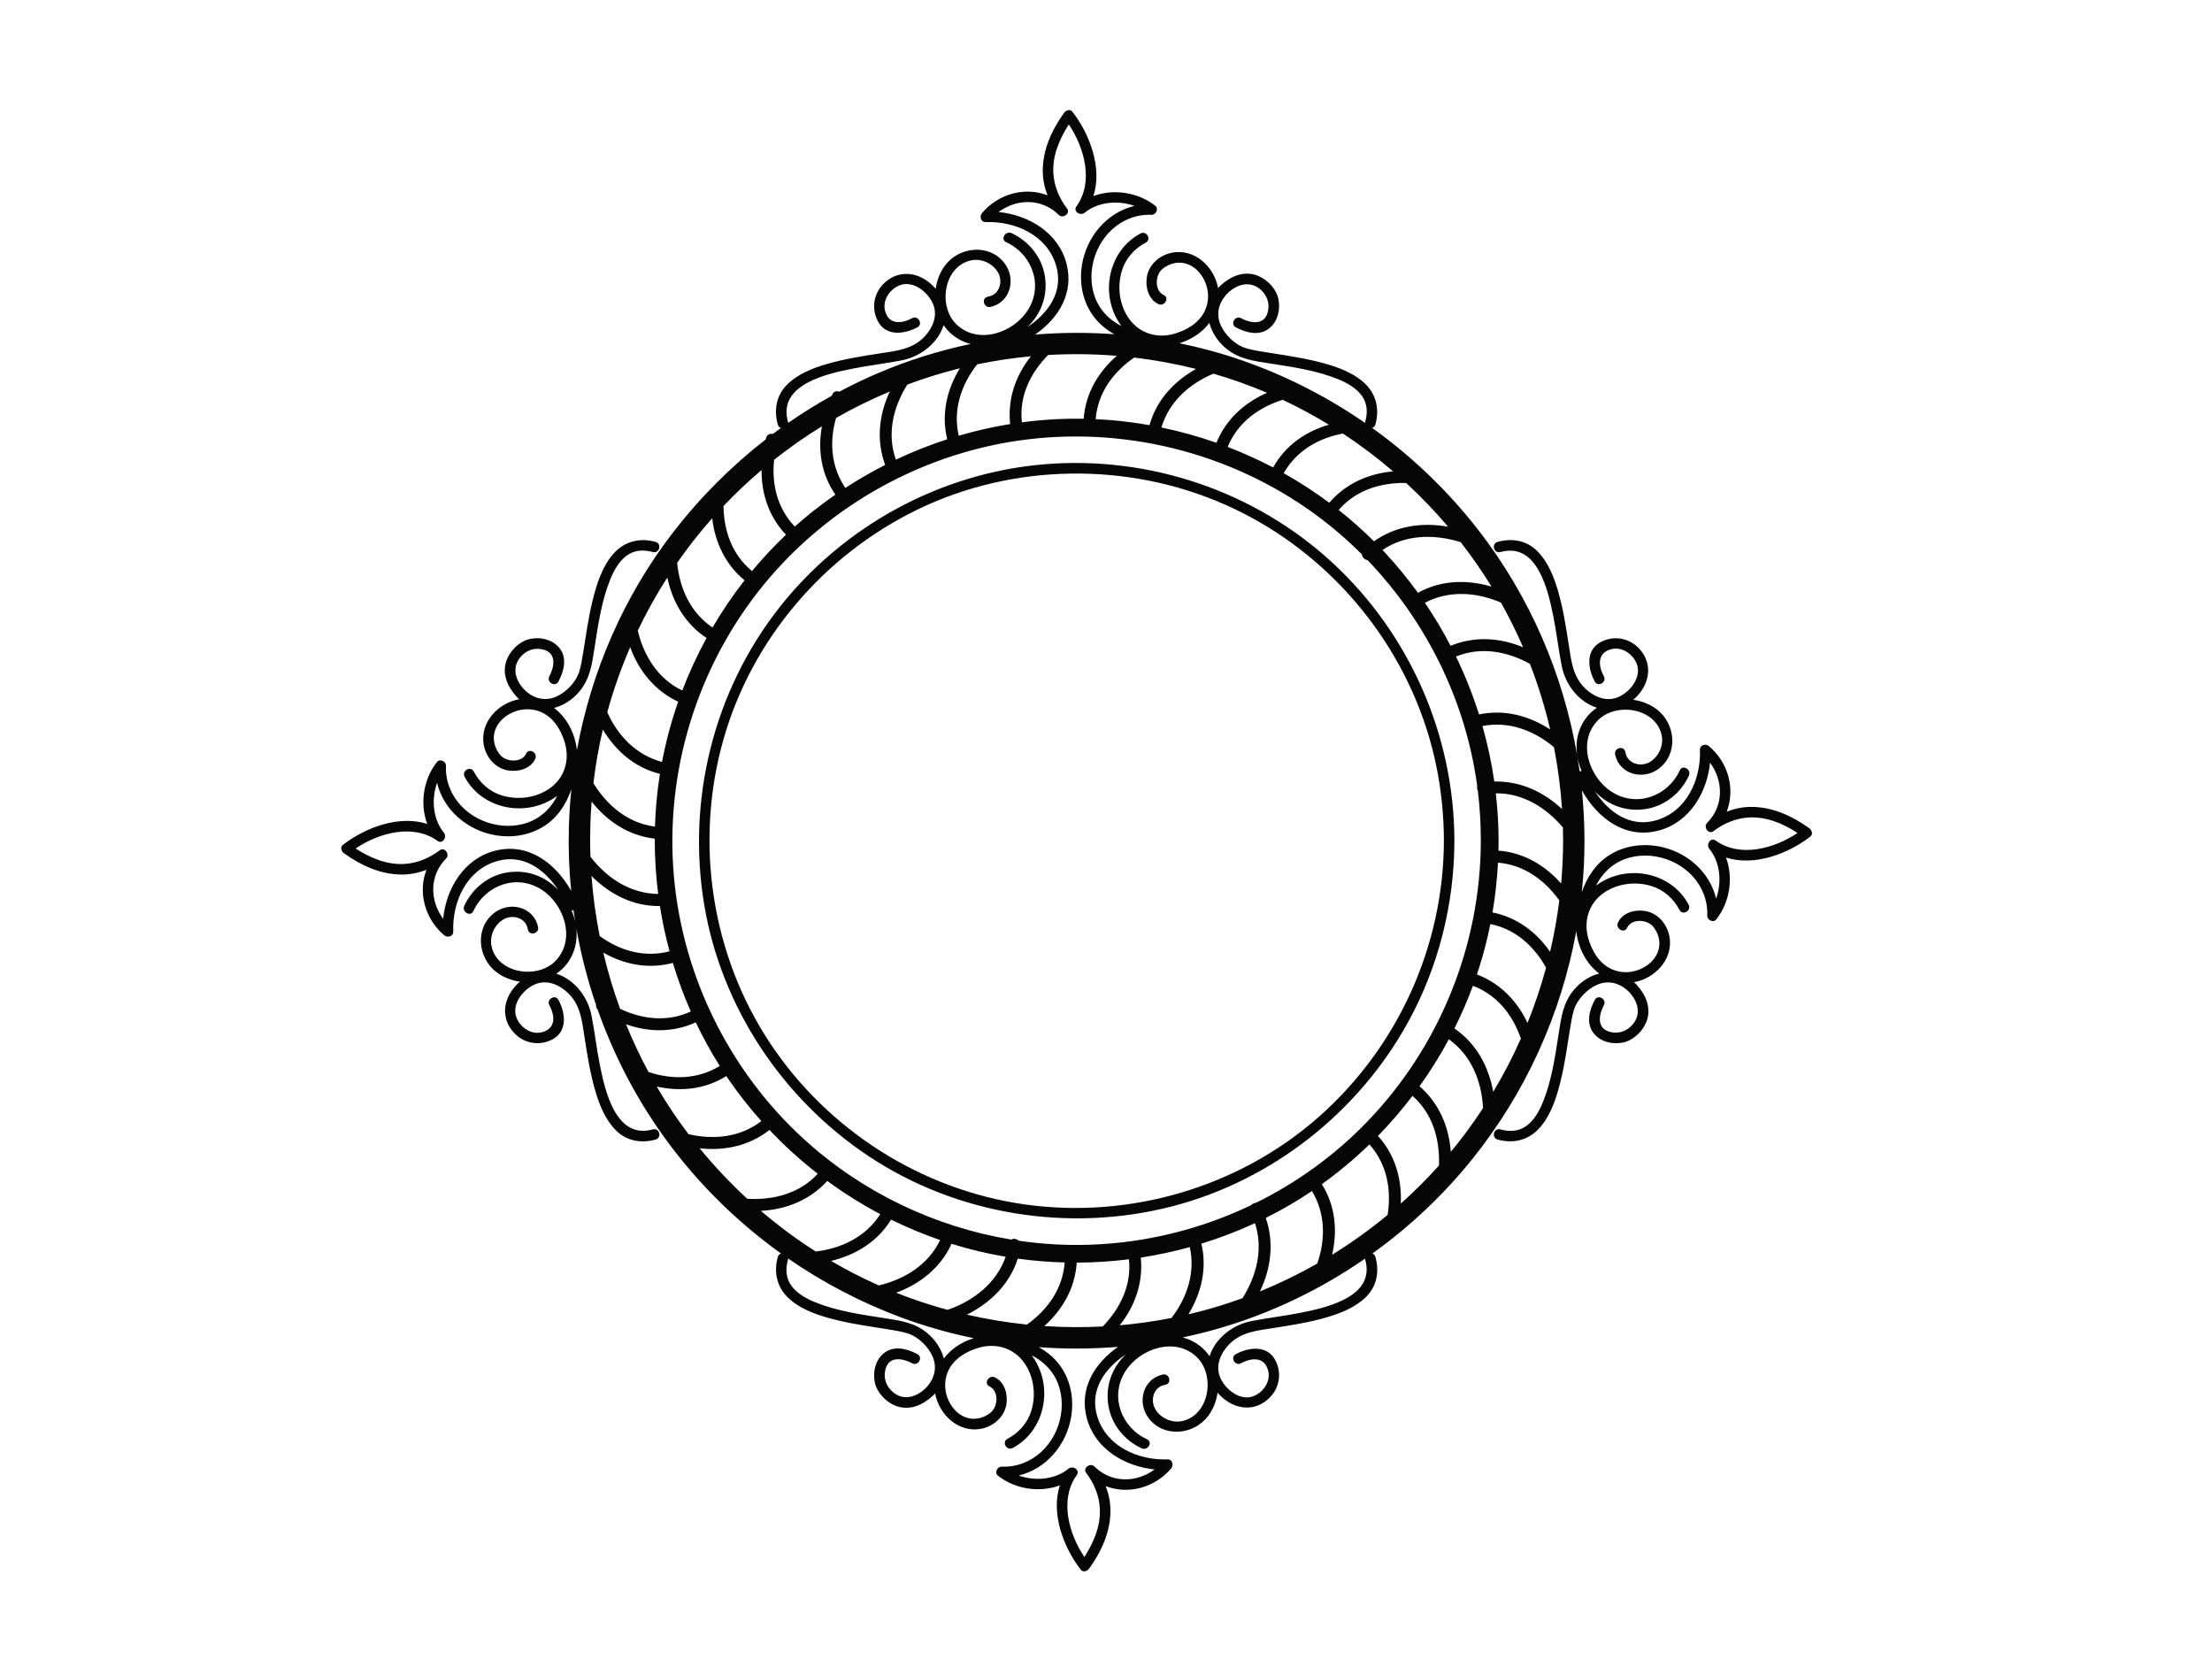 <?xml version="1.0" encoding="utf-8"?>
<!-- Generator: Adobe Illustrator 17.0.0, SVG Export Plug-In . SVG Version: 6.00 Build 0)  -->
<!DOCTYPE svg PUBLIC "-//W3C//DTD SVG 1.1//EN" "http://www.w3.org/Graphics/SVG/1.1/DTD/svg11.dtd">
<svg version="1.1" id="Layer_1" xmlns="http://www.w3.org/2000/svg" xmlns:xlink="http://www.w3.org/1999/xlink" x="0px" y="0px"
	 width="800px" height="600px" viewBox="0 0 800 600" enable-background="new 0 0 800 600" xml:space="preserve">
<g>
	<path fill="#070606" d="M526.008,304.054c-0.082-38.002-16.115-74.638-44.012-100.452c-28.049-25.955-66.409-38.9-104.44-35.68
		c-37.526,3.177-72.593,22.335-95.804,51.941c-23.723,30.258-33.404,69.605-27.045,107.465c6.207,36.953,28.29,70.098,59.403,90.793
		c32.033,21.307,72.565,27.763,109.747,18.187c36.128-9.306,67.335-33.917,85.33-66.517
		C520.26,349.728,525.959,326.945,526.008,304.054z M476.835,404.034c-28.846,25.409-68.291,36.926-106.3,31.547
		c-37.311-5.28-71.107-26.859-91.947-58.191c-21.41-32.188-27.482-72.985-16.901-110.108c10.277-36.057,36.207-66.415,69.817-82.837
		c34.706-16.957,76.394-17.511,111.665-1.891c34.226,15.157,60.931,44.83,72.55,80.387c4.335,13.265,6.453,27.168,6.483,41.114
		C522.118,342.25,505.487,378.796,476.835,404.034z"/>
	<path fill="#070606" d="M654.359,299.545c-6.242-4.477-13.445-7.805-21.258-7.721c-2.96,0.032-5.872,0.649-8.613,1.719
		c3.143-8.104,0.64-17.744-6.427-23.696c-1.189-1.001-3.314-0.442-3.25,1.346c0.379,10.651-4.679,22.06-15.53,25.395
		c-9.596,2.949-17.446-2.804-22.459-10.361c4.845,5.142,11.547,7.478,18.532,6.342c6.848-1.113,12.592-5.808,15.46-12.043
		c1.018-2.214-2.263-4.151-3.288-1.922c-4.327,9.409-15.602,13.512-24.558,7.825c-8.302-5.271-12.634-18.123-5.124-25.855
		c6.539-6.731,20.857-4.595,23.093,5.197c0.881,3.861-1.127,8.176-4.585,9.992c-2.558,1.344-6.064,0.806-7.71-1.66
		c-0.452-0.677-0.669-1.435-0.842-2.221c-0.528-2.398-4.199-1.381-3.672,1.012c1.609,7.301,10.231,9.391,15.856,5.06
		c7.118-5.479,5.984-16.339-0.848-21.462c-2.471-1.853-5.408-2.981-8.447-3.404c1.007-0.856,1.919-1.836,2.708-2.909
		c3.789-5.154,3.644-11.52-1.015-16.058c-3.619-3.525-8.975-4.288-13.428-1.934c-5.571,2.944-4.724,9.609-2.191,14.3
		c1.167,2.161,4.454,0.238,3.288-1.922c-2.159-3.999-2.316-8.585,2.819-9.811c3.838-0.916,7.746,1.836,9.093,5.358
		c1.873,4.896-2.571,10.375-6.964,12.105c-4.184,1.648-8.512-0.225-11.592-3.138c-4.632-4.382-5.145-10.114-6.065-16.037
		c-1.017-6.545-2.039-13.113-3.907-19.48c-1.517-5.171-3.674-10.566-7.6-14.396c-3.869-3.775-9.129-4.602-14.222-3.181
		c-2.362,0.659-1.357,4.333,1.012,3.671c13.463-3.757,17.34,14.074,19.231,23.646c1.156,5.851,1.812,11.79,2.98,17.637
		c1.334,6.679,6.1,12.911,12.701,15.033c-1.42,0.953-2.702,2.125-3.781,3.518c-4.428,5.723-4.415,13.037-1.752,19.336
		c-0.236,0-0.476,0.055-0.705,0.152c-4.117-29.665-15.404-58.163-33.074-82.536c-11.675-16.104-25.894-30.161-41.948-41.669
		c0.521-0.167,0.968-0.567,1.16-1.254c1.608-5.762,0.211-11.337-4.334-15.312c-4.731-4.138-11.174-6.097-17.163-7.558
		c-6.237-1.521-12.607-2.359-18.935-3.394c-2.169-0.354-4.364-0.709-6.468-1.357c-3.876-1.194-7.654-4.885-9.177-8.601
		c-1.504-3.67-0.654-7.504,1.899-10.461c3.116-3.608,8.167-5.633,12.267-2.41c2.73,2.145,3.878,5.365,2.913,8.695
		c-1.345,4.643-6.257,3.757-9.585,1.96c-2.16-1.167-4.083,2.121-1.922,3.288c3.811,2.058,8.791,3.308,12.402,0.13
		c2.854-2.512,3.739-6.554,3.051-10.189c-0.72-3.801-4.055-7.279-7.587-8.63c-4.926-1.884-9.716,0.204-13.394,3.599
		c-0.311,0.287-0.598,0.583-0.875,0.882c-1.377-7.659-8.406-14.265-16.474-12.809c-4.538,0.819-8.519,4.191-9.277,8.784
		c-0.608,3.685,0.547,8.124,4.163,9.837c2.206,1.045,4.14-2.237,1.922-3.288c-3.472-1.645-3.082-7.396-0.321-9.522
		c4.689-3.611,10.341-2.573,13.765,2.116c2.79,3.821,3.458,8.916,1.401,13.205c-2.086,4.349-6.489,6.911-10.961,8.212
		c-6.206,1.805-12.596-0.082-16.39-5.4c-3.556-4.985-4.378-11.617-2.605-17.416c1.366-4.468,4.568-7.987,8.651-10.156
		c2.169-1.152,0.245-4.439-1.922-3.288c-12.027,6.39-14.912,22.773-6.887,33.481c-3.138-1.603-5.882-3.861-7.861-6.956
		c-2.734-4.277-3.506-9.606-2.685-14.566c1.753-10.592,10.411-19.141,21.449-18.71c1.55,0.061,2.673-2.203,1.346-3.25
		c-6.212-4.904-15.038-6.259-22.403-3.528c3.295-10.181-1.305-22.401-7.592-30.521c-0.816-1.053-2.357-0.497-2.99,0.385
		c-4.478,6.241-7.805,13.445-7.721,21.258c0.032,2.96,0.649,5.872,1.719,8.613c-8.104-3.143-17.744-0.64-23.696,6.427
		c-1.001,1.189-0.442,3.314,1.346,3.25c10.651-0.379,22.06,4.679,25.395,15.53c2.949,9.596-2.804,17.447-10.363,22.46
		c5.143-4.845,7.479-11.547,6.343-18.532c-1.113-6.848-5.808-12.592-12.043-15.461c-2.214-1.018-4.15,2.263-1.922,3.288
		c9.408,4.328,13.511,15.602,7.824,24.559c-5.272,8.302-18.123,12.634-25.854,5.124c-6.731-6.538-4.595-20.856,5.196-23.092
		c3.861-0.881,8.176,1.127,9.992,4.585c1.343,2.559,0.806,6.064-1.661,7.71c-0.677,0.452-1.435,0.669-2.221,0.842
		c-2.398,0.528-1.381,4.199,1.012,3.671c7.301-1.608,9.391-10.23,5.06-15.856c-5.479-7.117-16.339-5.984-21.462,0.848
		c-1.852,2.471-2.981,5.408-3.403,8.447c-0.857-1.007-1.837-1.919-2.909-2.708c-5.154-3.788-11.519-3.644-16.057,1.015
		c-3.526,3.619-4.288,8.975-1.935,13.429c2.944,5.571,9.609,4.724,14.3,2.191c2.161-1.167,0.238-4.455-1.922-3.288
		c-3.999,2.16-8.585,2.316-9.811-2.819c-0.917-3.838,1.836-7.746,5.358-9.093c4.897-1.873,10.375,2.571,12.105,6.964
		c1.648,4.184-0.225,8.512-3.139,11.591c-4.382,4.632-10.113,5.145-16.037,6.066c-6.545,1.017-13.113,2.039-19.48,3.907
		c-5.171,1.517-10.565,3.674-14.396,7.6c-3.775,3.869-4.602,9.129-3.181,14.221c0.193,0.69,0.644,1.092,1.168,1.256
		c-0.978,0.704-1.949,1.417-2.914,2.141c-1.012-0.212-2.145,0.201-2.494,1.487c-0.047,0.173-0.089,0.347-0.134,0.52
		c-12.605,9.801-23.972,21.221-33.755,33.958c-17.638,22.962-29.363,50.063-34.511,78.437c-0.02-0.192-0.034-0.383-0.06-0.575
		c-0.791-5.818-3.692-11.334-8.219-14.717c3.442-0.88,6.702-2.974,9.178-5.942c3.959-4.745,4.595-10.16,5.508-16.029
		c1.291-8.307,2.515-16.807,5.709-24.64c1.267-3.107,3.106-6.406,5.851-8.444c2.829-2.1,6.183-2.236,9.486-1.315
		c2.369,0.661,3.374-3.012,1.012-3.671c-5.762-1.608-11.337-0.211-15.312,4.334c-4.138,4.731-6.098,11.174-7.558,17.162
		c-1.521,6.237-2.359,12.607-3.394,18.935c-0.355,2.168-0.709,4.364-1.357,6.468c-1.194,3.877-4.884,7.654-8.601,9.177
		c-3.671,1.504-7.504,0.654-10.461-1.899c-3.608-3.116-5.633-8.168-2.41-12.268c2.145-2.729,5.365-3.877,8.695-2.914
		c4.643,1.344,3.757,6.258,1.961,9.585c-1.167,2.16,2.121,4.083,3.288,1.922c2.058-3.811,3.307-8.791,0.13-12.402
		c-2.513-2.854-6.554-3.739-10.189-3.051c-3.8,0.719-7.278,4.055-8.629,7.587c-1.884,4.926,0.203,9.716,3.599,13.394
		c0.287,0.311,0.583,0.598,0.882,0.875c-7.659,1.377-14.265,8.406-12.809,16.474c0.819,4.538,4.192,8.519,8.784,9.277
		c3.685,0.609,8.124-0.547,9.837-4.163c1.045-2.206-2.237-4.14-3.288-1.922c-1.645,3.473-7.395,3.083-9.522,0.322
		c-3.612-4.688-2.573-10.34,2.116-13.765c3.821-2.79,8.916-3.459,13.205-1.401c4.349,2.086,6.911,6.489,8.212,10.961
		c1.805,6.206-0.082,12.596-5.4,16.389c-4.986,3.556-11.617,4.378-17.416,2.605c-4.468-1.366-7.987-4.569-10.156-8.651
		c-1.152-2.169-4.439-0.245-3.288,1.922c6.39,12.027,22.773,14.912,33.48,6.887c-1.603,3.137-3.86,5.882-6.955,7.861
		c-4.277,2.735-9.606,3.506-14.565,2.685c-10.592-1.753-19.142-10.411-18.711-21.448c0.061-1.55-2.203-2.673-3.25-1.346
		c-4.904,6.212-6.258,15.038-3.527,22.403c-10.181-3.295-22.402,1.304-30.521,7.593c-1.053,0.815-0.497,2.357,0.385,2.99
		c6.241,4.477,13.444,7.805,21.258,7.721c2.959-0.032,5.872-0.649,8.612-1.719c-3.143,8.104-0.64,17.744,6.427,23.696
		c1.189,1.001,3.314,0.442,3.25-1.346c-0.379-10.651,4.679-22.059,15.531-25.394c9.597-2.949,17.447,2.805,22.461,10.364
		c-4.845-5.143-11.548-7.48-18.533-6.344c-6.848,1.113-12.592,5.808-15.46,12.043c-1.018,2.215,2.263,4.151,3.288,1.922
		c4.328-9.409,15.602-13.512,24.558-7.825c8.303,5.271,12.635,18.123,5.124,25.855c-6.539,6.731-20.856,4.595-23.092-5.197
		c-0.882-3.861,1.127-8.176,4.585-9.992c2.558-1.343,6.064-0.806,7.71,1.661c0.452,0.677,0.669,1.435,0.842,2.221
		c0.528,2.398,4.199,1.381,3.672-1.012c-1.609-7.301-10.23-9.391-15.856-5.06c-7.118,5.479-5.984,16.339,0.848,21.462
		c2.471,1.852,5.408,2.981,8.447,3.403c-1.007,0.857-1.919,1.837-2.708,2.909c-3.788,5.155-3.643,11.519,1.015,16.057
		c3.619,3.526,8.975,4.288,13.429,1.935c5.571-2.944,4.724-9.609,2.191-14.301c-1.167-2.161-4.454-0.238-3.288,1.922
		c2.159,3.999,2.316,8.585-2.819,9.812c-3.838,0.916-7.746-1.836-9.093-5.358c-1.873-4.897,2.571-10.375,6.964-12.105
		c4.184-1.648,8.512,0.225,11.592,3.139c4.632,4.382,5.145,10.114,6.065,16.037c1.018,6.545,2.039,13.113,3.907,19.48
		c1.517,5.171,3.674,10.566,7.601,14.396c3.869,3.775,9.129,4.602,14.222,3.181c2.362-0.659,1.357-4.333-1.012-3.671
		c-13.463,3.757-17.339-14.074-19.23-23.646c-1.156-5.851-1.812-11.79-2.98-17.637c-1.334-6.679-6.1-12.911-12.702-15.033
		c1.42-0.953,2.703-2.125,3.781-3.518c2.995-3.87,3.954-8.469,3.441-12.989c0.031,0.174,0.064,0.348,0.095,0.522
		c-0.02,0.294,0.03,0.595,0.163,0.889c1.642,8.96,3.944,17.794,6.887,26.412c-0.05,0.584,0.117,1.187,0.584,1.668
		c5.339,15.158,12.648,29.628,21.791,42.917c12.123,17.621,27.259,32.926,44.523,45.297c-0.523,0.166-0.972,0.566-1.164,1.255
		c-1.608,5.762-0.211,11.337,4.334,15.312c4.731,4.139,11.174,6.098,17.163,7.558c6.237,1.521,12.607,2.359,18.935,3.394
		c2.169,0.354,4.364,0.709,6.468,1.357c3.876,1.194,7.653,4.885,9.177,8.601c1.504,3.67,0.655,7.504-1.899,10.461
		c-3.116,3.608-8.168,5.632-12.268,2.41c-2.729-2.145-3.878-5.365-2.913-8.694c1.345-4.643,6.257-3.758,9.585-1.961
		c2.16,1.167,4.083-2.121,1.922-3.288c-3.811-2.058-8.791-3.308-12.402-0.13c-2.854,2.512-3.739,6.554-3.051,10.189
		c0.72,3.801,4.055,7.279,7.587,8.629c4.926,1.884,9.716-0.203,13.394-3.599c0.311-0.287,0.598-0.583,0.875-0.882
		c1.377,7.659,8.406,14.265,16.474,12.808c4.538-0.819,8.519-4.191,9.277-8.784c0.608-3.685-0.547-8.125-4.163-9.837
		c-2.206-1.045-4.14,2.237-1.922,3.288c3.472,1.645,3.082,7.395,0.322,9.522c-4.689,3.612-10.34,2.574-13.765-2.115
		c-2.79-3.821-3.458-8.916-1.401-13.205c2.086-4.349,6.489-6.912,10.961-8.212c6.206-1.805,12.596,0.082,16.39,5.4
		c3.556,4.986,4.378,11.617,2.605,17.416c-1.366,4.468-4.568,7.988-8.651,10.157c-2.169,1.152-0.245,4.439,1.922,3.288
		c12.027-6.39,14.912-22.773,6.887-33.481c3.137,1.603,5.882,3.861,7.861,6.956c2.734,4.277,3.506,9.606,2.685,14.566
		c-1.753,10.592-10.411,19.141-21.448,18.71c-1.55-0.061-2.673,2.202-1.346,3.25c6.212,4.904,15.038,6.259,22.403,3.528
		c-3.295,10.181,1.305,22.401,7.592,30.521c0.816,1.053,2.357,0.497,2.99-0.385c4.478-6.241,7.806-13.445,7.721-21.258
		c-0.032-2.96-0.649-5.872-1.719-8.613c8.104,3.143,17.744,0.64,23.696-6.427c1.001-1.189,0.442-3.313-1.346-3.25
		c-10.651,0.379-22.06-4.679-25.395-15.53c-2.949-9.596,2.804-17.446,10.362-22.459c-5.142,4.845-7.478,11.547-6.342,18.532
		c1.113,6.848,5.808,12.592,12.043,15.46c2.214,1.018,4.15-2.263,1.922-3.288c-9.408-4.328-13.511-15.602-7.824-24.559
		c5.271-8.302,18.123-12.634,25.854-5.124c6.731,6.539,4.595,20.856-5.197,23.092c-3.861,0.882-8.177-1.126-9.992-4.585
		c-1.343-2.558-0.806-6.064,1.661-7.71c0.677-0.452,1.435-0.669,2.221-0.842c2.398-0.528,1.381-4.199-1.012-3.671
		c-7.301,1.608-9.391,10.23-5.06,15.855c5.48,7.118,16.34,5.984,21.462-0.849c1.852-2.471,2.981-5.408,3.403-8.447
		c0.857,1.007,1.837,1.92,2.909,2.708c5.154,3.788,11.519,3.643,16.057-1.015c3.526-3.619,4.288-8.975,1.935-13.429
		c-2.944-5.571-9.609-4.724-14.3-2.191c-2.161,1.167-0.238,4.455,1.922,3.288c3.999-2.16,8.585-2.316,9.811,2.819
		c0.917,3.838-1.836,7.746-5.358,9.093c-4.896,1.873-10.375-2.571-12.105-6.964c-1.648-4.184,0.225-8.512,3.139-11.591
		c4.382-4.632,10.113-5.145,16.037-6.066c6.546-1.018,13.113-2.039,19.481-3.907c5.171-1.518,10.565-3.674,14.396-7.6
		c3.775-3.869,4.602-9.129,3.181-14.222c-0.185-0.663-0.608-1.061-1.106-1.237c13.542-9.721,25.782-21.262,36.235-34.281
		c19.21-23.925,32.041-52.324,37.507-82.324c0.021,0.206,0.036,0.412,0.064,0.619c0.791,5.818,3.692,11.333,8.219,14.717
		c-3.442,0.88-6.702,2.975-9.178,5.942c-3.959,4.745-4.595,10.16-5.508,16.029c-1.291,8.307-2.515,16.807-5.709,24.64
		c-1.267,3.107-3.106,6.406-5.851,8.444c-2.829,2.1-6.183,2.236-9.486,1.315c-2.37-0.661-3.374,3.012-1.012,3.671
		c5.762,1.608,11.337,0.211,15.312-4.334c4.138-4.731,6.098-11.174,7.558-17.162c1.521-6.237,2.359-12.607,3.394-18.935
		c0.354-2.168,0.709-4.364,1.357-6.468c1.194-3.877,4.885-7.654,8.601-9.177c3.671-1.504,7.504-0.655,10.461,1.899
		c3.608,3.116,5.633,8.168,2.411,12.268c-2.145,2.729-5.365,3.877-8.695,2.914c-4.643-1.345-3.757-6.258-1.96-9.585
		c1.167-2.16-2.121-4.083-3.288-1.922c-2.058,3.811-3.307,8.792-0.13,12.402c2.513,2.854,6.554,3.739,10.189,3.051
		c3.8-0.72,7.279-4.055,8.629-7.587c1.884-4.926-0.204-9.716-3.599-13.394c-0.287-0.311-0.583-0.598-0.882-0.875
		c7.659-1.377,14.265-8.406,12.809-16.474c-0.819-4.538-4.191-8.519-8.784-9.277c-3.685-0.609-8.124,0.547-9.838,4.162
		c-1.045,2.206,2.237,4.14,3.288,1.922c1.645-3.472,7.396-3.082,9.523-0.321c3.612,4.688,2.573,10.34-2.116,13.765
		c-3.821,2.79-8.917,3.458-13.205,1.401c-4.349-2.086-6.911-6.489-8.211-10.961c-1.805-6.206,0.082-12.596,5.4-16.39
		c4.986-3.556,11.617-4.378,17.416-2.605c4.468,1.366,7.987,4.568,10.156,8.651c1.152,2.169,4.439,0.245,3.288-1.922
		c-6.389-12.027-22.773-14.911-33.48-6.886c1.603-3.138,3.86-5.883,6.955-7.861c4.277-2.735,9.606-3.506,14.565-2.685
		c10.593,1.753,19.141,10.411,18.71,21.449c-0.06,1.55,2.203,2.673,3.25,1.346c4.904-6.211,6.259-15.038,3.528-22.404
		c10.182,3.295,22.402-1.304,30.521-7.592C655.797,301.72,655.242,300.179,654.359,299.545z M206.576,322.192
		c-5.648-10.017-15.625-17.691-27.779-14.445c-11.122,2.97-17.423,13.657-18.529,24.527c-4.817-6.519-5.084-15.573,1.068-21.778
		c1.478-1.491-0.545-4.329-2.307-2.99c-3.779,2.873-8.122,4.699-12.893,4.955c-6.321,0.339-12.282-2.214-17.511-5.596
		c8.47-5.71,20.843-9.045,29.593-2.759c1.886,1.355,3.576-1.444,2.307-2.99c-3.934-4.793-4.599-12.067-2.451-18.001
		c2.321,9.864,10.996,17.289,21.268,18.989c5.891,0.975,12.023,0.014,17.141-3.129c5.027-3.087,8.325-8.08,10.168-13.567
		c-0.476,4.609-0.783,9.237-0.911,13.875C205.529,306.939,205.818,314.592,206.576,322.192z M206.729,329.283
		c0.225,0,0.455-0.05,0.675-0.138c0.195,1.41,0.408,2.817,0.637,4.222C207.732,331.976,207.289,330.608,206.729,329.283z
		 M564.929,292.608c-6.734-6.315-15.181-10.176-24.496-9.954c-0.976-6.793-2.414-13.498-4.28-20.073
		c9.466-1.857,18.506,1.52,25.864,7.641C563.457,277.606,564.432,285.085,564.929,292.608z M560.647,263.828
		c-7.645-4.992-16.581-7.38-25.74-5.435c-2.259-7.179-5.049-14.182-8.332-20.955c8.949-3.633,18.422-1.934,26.742,2.666
		C556.319,247.828,558.763,255.761,560.647,263.828z M457.783,440.483c2.916-1.456,5.792-2.998,8.614-4.644
		c2.755-1.607,5.448-3.307,8.087-5.083c4.88,8.105,4.972,17.461,1.907,26.234c-6.675,3.802-13.597,7.166-20.709,10.07
		C459.693,458.655,460.866,449.347,457.783,440.483z M454.166,435.052c-0.64,0.016-1.285,0.335-1.724,0.836
		c-18.134,8.658-38.024,13.612-58.311,14.288c-8.621,0.287-17.213-0.216-25.675-1.452c-0.75-0.697-1.917-0.91-2.703-0.414
		c-27.764-4.587-53.987-17.159-74.959-36.282c-27.763-25.316-44.903-60.992-47.328-98.479c-2.454-37.946,10.2-75.908,34.981-104.75
		c24.404-28.403,59.445-46.691,96.735-50.276c37.912-3.644,76.413,7.797,106.038,31.766c3.959,3.203,7.732,6.616,11.32,10.204
		c0.089,1.026,0.996,1.944,2.032,2.069c21.393,22.259,35.593,51.115,39.701,81.858c-0.118,0.498-0.039,1.059,0.202,1.556
		c0.733,5.997,1.074,12.04,1.086,18.08c-0.074,37.893-14.913,74.558-41.264,101.798
		C482.655,417.887,469.021,427.722,454.166,435.052z M434.499,449.795c6.606-2.034,13.082-4.507,19.37-7.423
		c3.058,9.207,0.689,18.842-4.488,27.12c-2.571,0.936-5.161,1.819-7.773,2.633c-3.895,1.213-7.83,2.276-11.791,3.207
		C434.49,467.631,436.613,458.763,434.499,449.795z M398.823,479.736c-7.041,0.366-14.102,0.316-21.136-0.154
		c6.633-5.94,11.149-13.768,11.718-22.941c6.32-0.015,12.635-0.414,18.9-1.203C409.269,464.754,405.216,473.152,398.823,479.736z
		 M344.145,449.845c3.357,1.047,6.755,1.979,10.187,2.789c3.109,0.734,6.238,1.356,9.379,1.887
		c-3.299,9.365-11.27,15.794-20.838,19.141c-0.053,0.019-0.102,0.04-0.152,0.062c-4.785-1.301-9.521-2.799-14.19-4.501
		c-1.476-0.538-2.941-1.105-4.401-1.684C332.865,464.315,340.224,458.415,344.145,449.845z M317.848,464.897
		c-5.923-2.631-11.695-5.593-17.281-8.873c8.897-2.114,16.829-6.945,21.699-14.931c5.744,2.828,11.668,5.299,17.738,7.387
		C335.81,457.307,327.359,462.601,317.848,464.897z M320.132,168.147c-4.938,2.511-9.751,5.283-14.407,8.319
		c-5.205-7.736-5.82-16.731-3.348-25.315c6.273-3.575,12.765-6.77,19.438-9.558C317.878,149.967,316.856,159.242,320.132,168.147z
		 M342.577,158.87c-6.333,2.053-12.536,4.509-18.561,7.364c-3.319-9.266-1.025-18.895,4.118-27.138
		c5.809-2.169,11.739-4.041,17.769-5.586c0.412-0.106,0.827-0.201,1.239-0.304C342.436,140.892,340.353,149.795,342.577,158.87z
		 M439.937,160.136c-6.491-2.282-13.141-4.131-19.898-5.531c2.763-9.214,9.938-15.747,18.823-19.464
		c6.569,1.914,13.027,4.209,19.323,6.895c0.021,0.009,0.041,0.018,0.062,0.027C450.093,145.618,443.376,151.644,439.937,160.136z
		 M463.89,144.598c5.736,2.696,11.312,5.701,16.708,8.992c-8.4,2.479-15.744,7.504-20.154,15.473
		c-5.327-2.794-10.817-5.274-16.437-7.429C447.556,152.904,455.096,147.377,463.89,144.598z M550.844,234.083
		c-8.406-3.474-17.575-4.096-26.217-0.521c-2.784-5.355-5.885-10.552-9.291-15.561c8.616-4.533,18.479-3.932,27.5-0.069
		C545.791,223.18,548.462,228.572,550.844,234.083z M539.422,212.141c-8.928-2.604-18.349-2.354-26.608,2.255
		c-3.592-4.968-7.487-9.737-11.683-14.271c-0.377-0.407-0.763-0.804-1.144-1.207c8.269-5.606,18.601-5.851,28.275-2.845
		C532.27,201.21,535.996,206.576,539.422,212.141z M508.536,174.673c5.375,4.954,10.448,10.235,15.181,15.817
		c-9.409-1.677-18.982-0.285-26.798,5.279c-4.044-4.025-8.307-7.801-12.762-11.321C490.302,177.284,499.303,174.496,508.536,174.673
		z M503.821,170.478c-8.863,0.785-17.105,4.398-23.079,11.348c-5.26-3.918-10.766-7.488-16.476-10.691
		c4.597-8.09,12.504-12.675,21.411-14.333C492.014,160.968,498.073,165.543,503.821,170.478z M437.394,116.776
		c0.88,3.442,2.974,6.702,5.942,9.178c4.745,3.959,10.16,4.595,16.029,5.508c8.307,1.292,16.808,2.515,24.64,5.709
		c3.107,1.267,6.406,3.106,8.443,5.851c2.1,2.829,2.236,6.183,1.314,9.486c-0.043,0.155-0.067,0.304-0.075,0.447
		c-13.734-9.496-28.75-17.156-44.633-22.662c-7.351-2.549-14.868-4.595-22.484-6.159C430.89,122.8,434.779,120.275,437.394,116.776z
		 M410.203,129.318c7.528,0.89,14.997,2.265,22.347,4.112c-7.993,4.494-14.327,11.322-16.814,20.341
		c-4.8-0.853-9.648-1.484-14.527-1.876c-1.651-0.133-3.301-0.227-4.951-0.304C397.024,142.101,402.579,134.56,410.203,129.318z
		 M391.915,151.453c-7.488-0.129-14.952,0.306-22.33,1.286c-1.054-9.435,3.051-17.833,9.496-24.354
		c8.269-0.476,16.571-0.372,24.827,0.307C397.202,134.506,392.611,142.259,391.915,151.453z M385.674,95.196
		c-2.97-11.122-13.657-17.423-24.528-18.529c6.519-4.817,15.573-5.084,21.778,1.068c1.491,1.478,4.33-0.545,2.99-2.307
		c-2.873-3.779-4.699-8.122-4.955-12.893c-0.339-6.321,2.214-12.282,5.596-17.511c5.71,8.47,9.044,20.843,2.76,29.593
		c-1.355,1.886,1.444,3.576,2.99,2.307c4.793-3.934,12.067-4.598,18.001-2.45c-9.864,2.321-17.289,10.996-18.99,21.268
		c-0.975,5.891-0.015,12.023,3.129,17.141c2.116,3.446,5.128,6.08,8.58,7.99c-9.533-0.695-19.121-0.648-28.649,0.127
		C382.773,115.151,388.57,106.04,385.674,95.196z M372.846,128.854c-5.489,6.921-8.487,15.346-7.52,24.506
		c-6.279,1.017-12.484,2.435-18.581,4.222c-2.165-9.376,0.852-18.387,6.661-25.811C359.824,130.432,366.318,129.462,372.846,128.854
		z M308.613,133.277c5.851-1.156,11.79-1.812,17.637-2.98c6.679-1.334,12.911-6.101,15.033-12.702
		c0.953,1.42,2.125,2.703,3.519,3.781c1.926,1.49,4.033,2.473,6.22,3.025c-5.747,1.216-11.437,2.701-17.039,4.465
		c-10.567,3.328-20.757,7.635-30.466,12.805c-0.888-0.375-1.942-0.196-2.482,0.941c-0.085,0.179-0.165,0.36-0.248,0.54
		c-5.411,3-10.665,6.274-15.744,9.8c-0.008-0.143-0.032-0.291-0.075-0.446C281.211,139.044,299.041,135.168,308.613,133.277z
		 M279.973,166.284c5.52-4.374,11.293-8.417,17.288-12.104c-1.53,8.496-0.318,17.187,4.87,24.705
		c-2.829,1.96-5.599,4.012-8.299,6.164c-2.179,1.737-4.3,3.542-6.374,5.396C281.088,183.778,279.039,175.08,279.973,166.284z
		 M275.429,170.003c-0.047,8.58,2.617,16.883,8.831,23.389c-4.354,4.131-8.453,8.518-12.277,13.131
		c-7.199-5.865-10.204-14.516-10.317-23.512C266.024,178.427,270.618,174.082,275.429,170.003z M253.74,191.926
		c1.255-1.515,2.54-3.002,3.844-4.472c0.994,8.658,4.728,16.657,11.69,22.423c-4.24,5.421-8.109,11.128-11.584,17.066
		c-7.881-5.327-11.872-13.982-12.788-23.376C247.683,199.569,250.629,195.681,253.74,191.926z M241.343,208.884
		c1.874,8.839,6.457,16.786,14.193,21.855c-3.35,6.116-6.288,12.46-8.779,18.977c-8.716-4.142-13.868-12.386-16.105-21.647
		C233.814,221.464,237.381,215.05,241.343,208.884z M227.913,234.068c3.128,8.568,8.904,15.771,17.36,19.717
		c-2.485,7.096-4.443,14.379-5.844,21.783c-9.253-2.474-15.9-9.33-19.804-17.966C221.829,249.574,224.6,241.704,227.913,234.068z
		 M218.032,263.84c4.649,7.769,11.574,13.825,20.643,16.036c-0.025,0.155-0.053,0.308-0.078,0.463
		c-0.961,6.177-1.53,12.392-1.725,18.605c-9.662-1.224-17.209-7.47-22.255-15.701C215.385,276.712,216.527,270.232,218.032,263.84z
		 M213.66,294.542c0.078-1.544,0.185-3.085,0.305-4.625c5.694,7.219,13.488,12.33,22.836,13.387
		c-0.02,6.697,0.391,13.382,1.238,20.006c-9.904-0.14-18.405-5.54-24.489-13.463C213.371,304.757,213.402,299.651,213.66,294.542z
		 M213.928,316.798c6.638,6.674,15.136,11.044,24.734,10.876c0.866,5.52,2.033,10.99,3.492,16.382
		c-9.116,2.373-17.904-0.193-25.263-5.51C215.46,331.376,214.469,324.112,213.928,316.798z M218.184,344.525
		c7.596,4.33,16.301,6.089,25.158,3.72c1.8,5.981,3.972,11.852,6.494,17.579c-8.467,3.894-17.471,2.87-25.569-0.98
		C221.835,358.198,219.805,351.412,218.184,344.525z M226.426,370.445c8.175,2.895,16.959,3.06,25.214-0.685
		c2.569,5.41,5.461,10.676,8.673,15.766c-7.956,4.849-17.124,5.054-25.767,2.179C231.521,382.095,228.812,376.332,226.426,370.445z
		 M243.362,402.296c-2.057-3.05-4.009-6.161-5.86-9.324c8.58,1.898,17.451,1.061,25.186-3.801c0.292,0.434,0.577,0.872,0.873,1.303
		c3.612,5.251,7.555,10.249,11.781,14.983c-7.565,5.861-17.098,6.85-26.32,4.74C247.064,407.615,245.174,404.983,243.362,402.296z
		 M270.257,433.552c-6.16-5.671-11.916-11.78-17.218-18.26c8.997,1.011,17.968-0.882,25.246-6.631
		c5.412,5.726,11.257,11.023,17.468,15.846C289.238,431.612,279.783,434.109,270.257,433.552z M275.181,437.919
		c9.149-0.478,17.746-3.896,24.014-10.815c6.087,4.46,12.494,8.481,19.17,12.007c-5.166,8.105-13.832,12.383-23.344,13.514
		C288.078,448.193,281.444,443.273,275.181,437.919z M341.337,491.334c-0.88-3.442-2.974-6.702-5.942-9.178
		c-4.745-3.96-10.16-4.595-16.03-5.508c-8.307-1.292-16.808-2.515-24.64-5.709c-3.107-1.268-6.406-3.106-8.443-5.851
		c-2.1-2.83-2.236-6.183-1.315-9.486c0.043-0.155,0.067-0.303,0.075-0.446c12.497,8.638,26.062,15.759,40.373,21.131
		c8.703,3.267,17.656,5.822,26.752,7.686C347.847,485.306,343.954,487.832,341.337,491.334z M371.41,479.045
		c-7.301-0.746-14.559-1.939-21.723-3.579c8.554-4.276,15.504-11.085,18.408-20.265c5.627,0.782,11.286,1.239,16.95,1.386
		C384.373,466.019,378.955,473.657,371.41,479.045z M393.057,512.913c2.97,11.122,13.657,17.423,24.527,18.529
		c-6.519,4.817-15.573,5.084-21.778-1.069c-1.491-1.479-4.33,0.545-2.99,2.307c2.873,3.779,4.699,8.122,4.955,12.893
		c0.339,6.322-2.214,12.282-5.596,17.511c-5.709-8.47-9.045-20.843-2.759-29.593c1.355-1.886-1.444-3.576-2.99-2.307
		c-4.793,3.934-12.067,4.599-18.001,2.45c9.864-2.32,17.289-10.996,18.989-21.268c0.975-5.891,0.015-12.023-3.129-17.141
		c-2.119-3.451-5.137-6.087-8.595-7.999c9.537,0.695,19.13,0.657,28.662-0.117C395.957,492.961,390.162,502.071,393.057,512.913z
		 M404.988,479.302c5.48-6.966,8.512-15.396,7.587-24.467c5.977-0.922,11.899-2.195,17.73-3.81
		c2.031,9.212-0.911,18.182-6.622,25.636C417.499,477.88,411.257,478.756,404.988,479.302z M470.119,474.832
		c-5.852,1.156-11.79,1.812-17.638,2.98c-6.679,1.334-12.911,6.101-15.033,12.702c-0.953-1.42-2.125-2.702-3.518-3.781
		c-1.927-1.491-4.034-2.474-6.222-3.026c4.264-0.9,8.497-1.943,12.685-3.146c19.028-5.464,37.059-14.111,53.301-25.349
		c0.011,0.126,0.033,0.255,0.07,0.39C497.521,469.065,479.691,472.941,470.119,474.832z M501.852,439.391
		c-6.346,5.259-13.061,10.071-20.075,14.399c1.994-8.684,1.205-17.684-3.709-25.517c6.092-4.364,11.837-9.179,17.205-14.378
		C501.603,420.986,503.292,430.215,501.852,439.391z M520.424,421.529c-4.34,4.841-8.949,9.436-13.802,13.759
		c0.4-8.911-2.047-17.629-8.265-24.466c4.454-4.565,8.627-9.4,12.483-14.479C518.107,402.696,520.8,412.035,520.424,421.529z
		 M530.227,409.553c-1.778,2.39-3.625,4.725-5.525,7.016c-0.656-9.092-4.247-17.581-11.306-23.701
		c3.89-5.43,7.436-11.108,10.597-17.001c8.022,5.722,11.842,14.996,12.375,24.888C534.414,403.743,532.367,406.677,530.227,409.553z
		 M540.049,394.88c-1.658-9.214-6.171-17.587-14.036-22.926c2.505-5.009,4.744-10.157,6.689-15.425
		c8.751,3.299,14.391,10.532,17.349,19.091C547.117,382.222,543.781,388.656,540.049,394.88z M552.448,369.96
		c-3.714-7.897-9.818-14.323-18.307-17.525c0.264-0.783,0.529-1.564,0.78-2.351c1.661-5.209,3.017-10.517,4.086-15.884
		c8.982,1.762,15.819,7.953,20.149,15.784C557.318,356.768,555.078,363.439,552.448,369.96z M560.609,344.227
		c-4.966-7.147-11.94-12.42-20.82-14.24c1.012-5.954,1.666-11.97,1.979-17.998c9.287,0.784,16.836,6.185,22.183,13.672
		C563.168,331.916,562.048,338.112,560.609,344.227z M564.605,319.524c-5.878-6.63-13.614-11.192-22.67-11.886
		c0.029-1.194,0.05-2.389,0.052-3.583c-0.011-5.747-0.356-11.465-1.008-17.132c9.606-0.141,18.008,5.013,24.261,12.3
		c0.046,1.61,0.077,3.221,0.079,4.833C565.31,309.234,565.065,314.395,564.605,319.524z M620.513,304.004
		c-1.886-1.355-3.576,1.444-2.307,2.99c3.934,4.793,4.599,12.067,2.45,18.001c-2.32-9.864-10.996-17.289-21.267-18.989
		c-5.891-0.975-12.023-0.015-17.141,3.128c-5.029,3.089-8.328,8.085-10.171,13.576c0.315-3.038,0.564-6.086,0.729-9.143
		c0.17-3.168,0.242-6.34,0.247-9.512c-0.01-6.09-0.325-12.165-0.933-18.203c5.641,10.049,15.634,17.764,27.815,14.512
		c11.121-2.97,17.422-13.657,18.529-24.527c4.817,6.519,5.084,15.573-1.068,21.778c-1.478,1.491,0.545,4.329,2.307,2.99
		c3.779-2.873,8.122-4.7,12.893-4.955c6.322-0.339,12.282,2.214,17.511,5.596C641.636,306.954,629.263,310.289,620.513,304.004z"/>
</g>
</svg>
